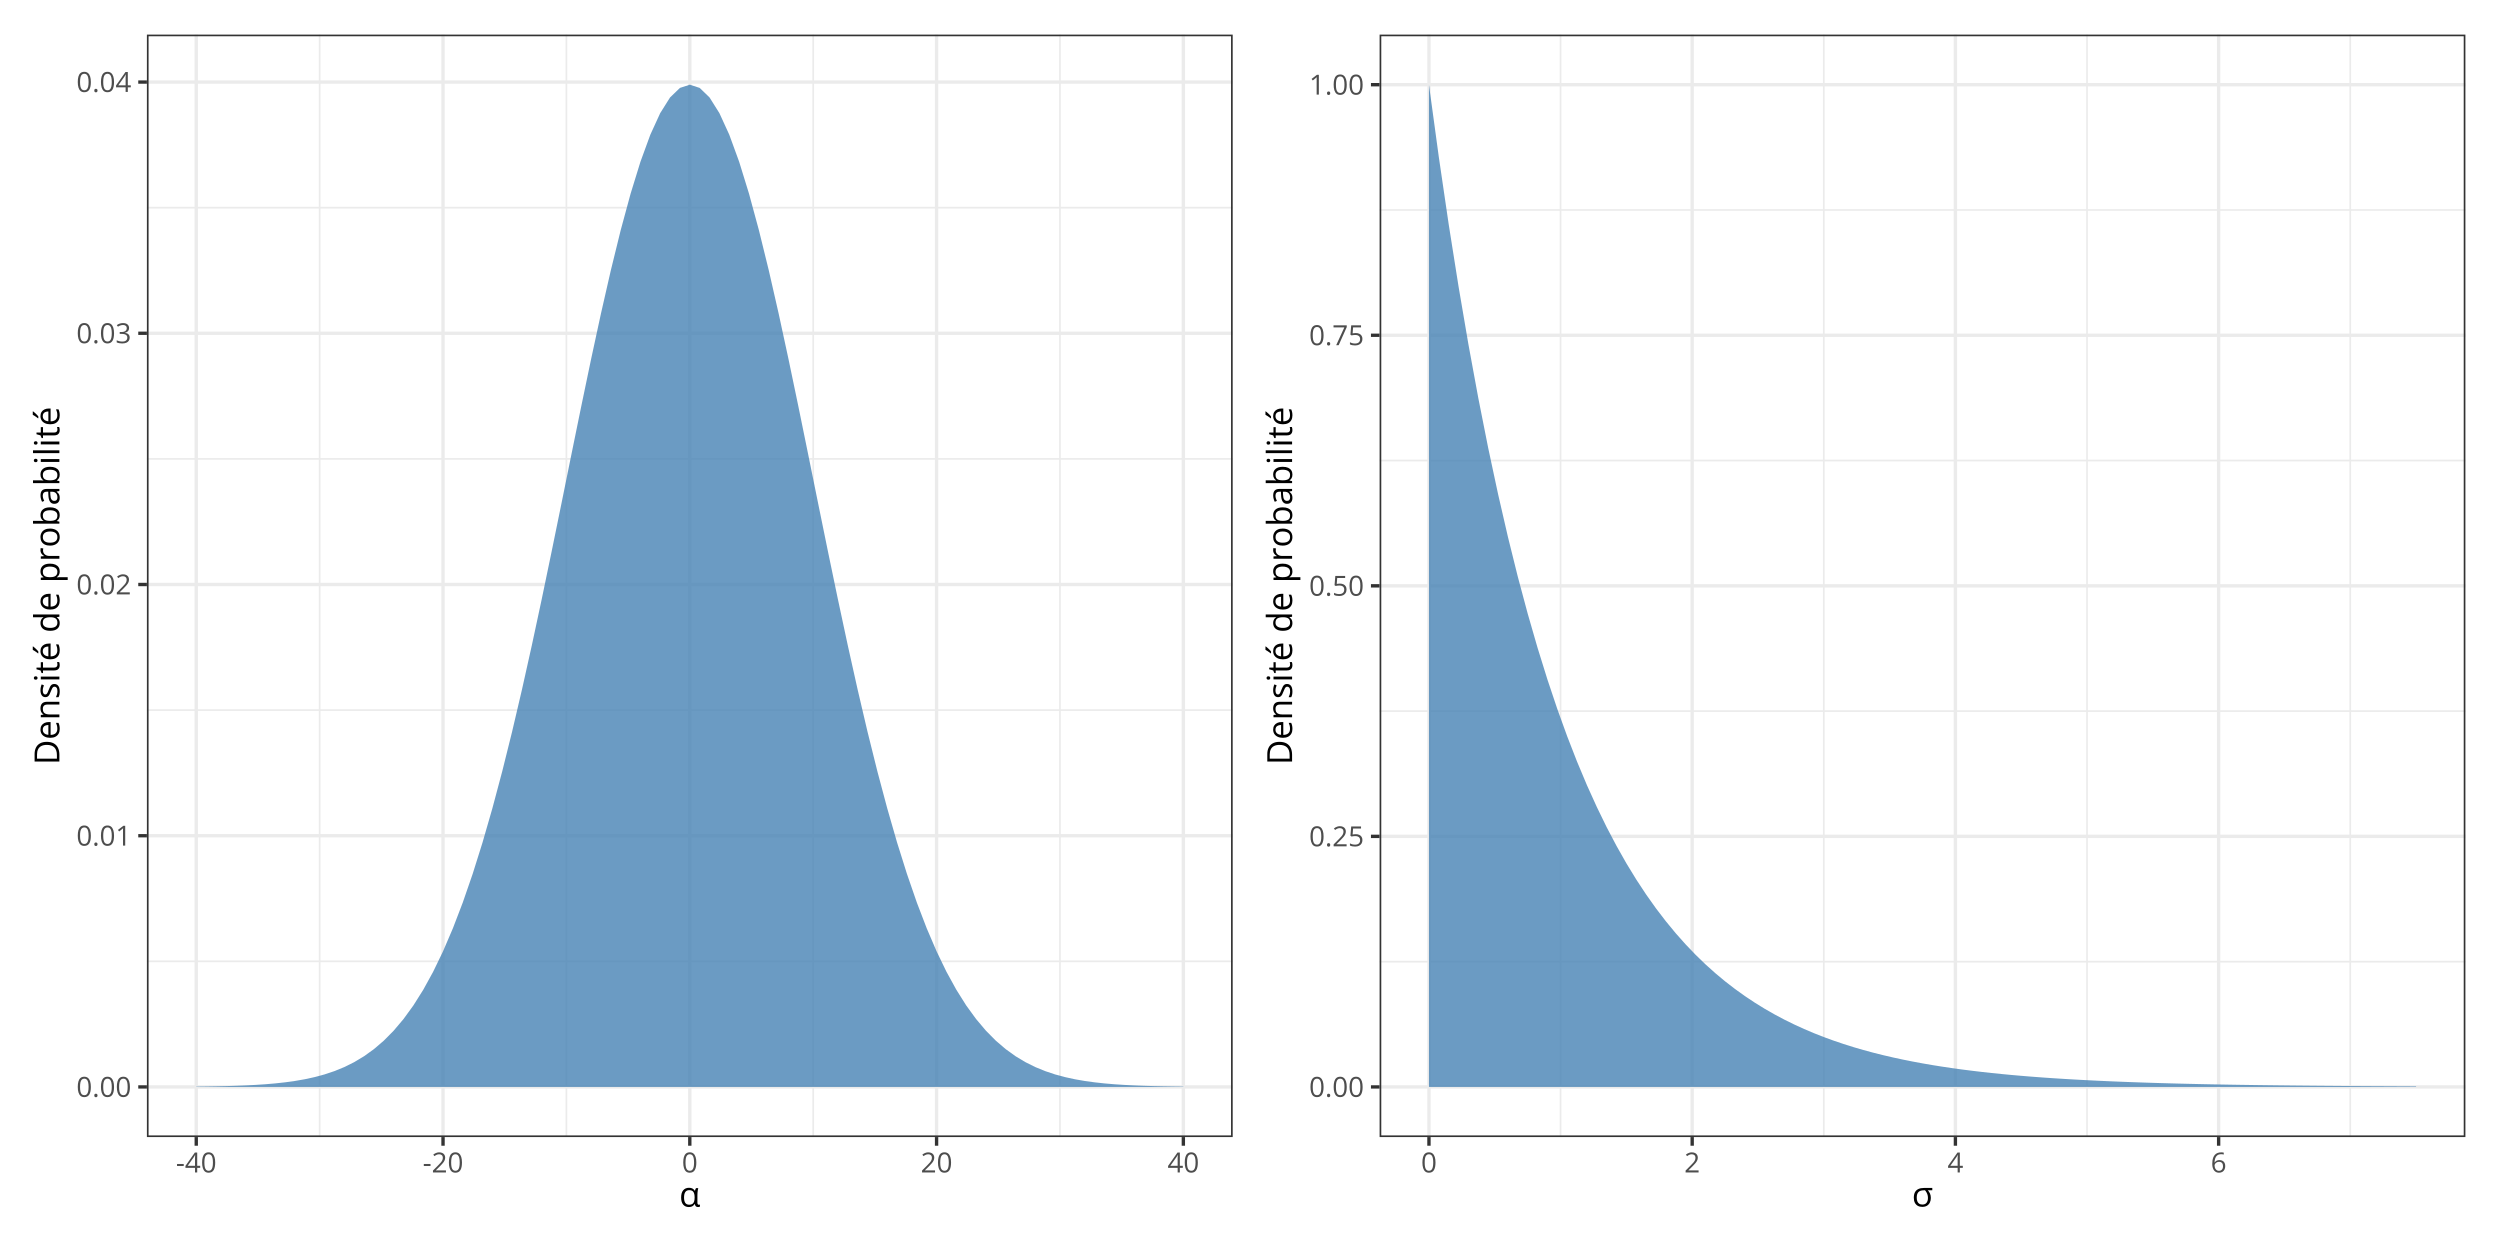 <?xml version="1.0" encoding="UTF-8"?>
<svg xmlns="http://www.w3.org/2000/svg" xmlns:xlink="http://www.w3.org/1999/xlink" width="1152pt" height="576pt" viewBox="0 0 1152 576" version="1.1">
<defs>
<g>
<symbol overflow="visible" id="glyph0-0">
<path style="stroke:none;" d=""/>
</symbol>
<symbol overflow="visible" id="glyph0-1">
<path style="stroke:none;" d="M 6.672 -4.578 C 6.672 -3.836 6.613 -3.176 6.5 -2.594 C 6.383 -2.008 6.207 -1.516 5.969 -1.109 C 5.727 -0.703 5.414 -0.395 5.031 -0.188 C 4.645 0.02 4.188 0.125 3.656 0.125 C 2.969 0.125 2.398 -0.055 1.953 -0.422 C 1.516 -0.797 1.188 -1.332 0.969 -2.031 C 0.75 -2.738 0.641 -3.586 0.641 -4.578 C 0.641 -5.555 0.738 -6.395 0.938 -7.094 C 1.133 -7.789 1.453 -8.328 1.891 -8.703 C 2.336 -9.086 2.926 -9.281 3.656 -9.281 C 4.344 -9.281 4.906 -9.094 5.344 -8.719 C 5.789 -8.344 6.125 -7.805 6.344 -7.109 C 6.562 -6.41 6.672 -5.566 6.672 -4.578 Z M 1.688 -4.578 C 1.688 -3.734 1.75 -3.023 1.875 -2.453 C 2.008 -1.891 2.219 -1.469 2.5 -1.188 C 2.789 -0.906 3.176 -0.766 3.656 -0.766 C 4.125 -0.766 4.5 -0.898 4.781 -1.172 C 5.07 -1.453 5.285 -1.875 5.422 -2.438 C 5.555 -3.008 5.625 -3.723 5.625 -4.578 C 5.625 -5.422 5.555 -6.125 5.422 -6.688 C 5.297 -7.25 5.086 -7.672 4.797 -7.953 C 4.516 -8.242 4.133 -8.391 3.656 -8.391 C 3.176 -8.391 2.789 -8.242 2.5 -7.953 C 2.207 -7.672 2 -7.25 1.875 -6.688 C 1.75 -6.125 1.688 -5.422 1.688 -4.578 Z M 1.688 -4.578 "/>
</symbol>
<symbol overflow="visible" id="glyph0-2">
<path style="stroke:none;" d="M 0.938 -0.656 C 0.938 -0.945 1.004 -1.148 1.141 -1.266 C 1.285 -1.391 1.461 -1.453 1.672 -1.453 C 1.879 -1.453 2.055 -1.391 2.203 -1.266 C 2.348 -1.148 2.422 -0.945 2.422 -0.656 C 2.422 -0.363 2.348 -0.148 2.203 -0.016 C 2.055 0.109 1.879 0.172 1.672 0.172 C 1.461 0.172 1.285 0.109 1.141 -0.016 C 1.004 -0.148 0.938 -0.363 0.938 -0.656 Z M 0.938 -0.656 "/>
</symbol>
<symbol overflow="visible" id="glyph0-3">
<path style="stroke:none;" d="M 4.5 0 L 3.484 0 L 3.484 -6.469 C 3.484 -6.719 3.484 -6.93 3.484 -7.109 C 3.484 -7.285 3.484 -7.445 3.484 -7.594 C 3.492 -7.738 3.508 -7.891 3.531 -8.047 C 3.395 -7.91 3.27 -7.797 3.156 -7.703 C 3.051 -7.609 2.914 -7.492 2.75 -7.359 L 1.703 -6.516 L 1.156 -7.234 L 3.625 -9.141 L 4.5 -9.141 Z M 4.5 0 "/>
</symbol>
<symbol overflow="visible" id="glyph0-4">
<path style="stroke:none;" d="M 6.609 0 L 0.625 0 L 0.625 -0.875 L 3.078 -3.344 C 3.523 -3.801 3.906 -4.207 4.219 -4.562 C 4.531 -4.926 4.766 -5.281 4.922 -5.625 C 5.086 -5.977 5.172 -6.363 5.172 -6.781 C 5.172 -7.289 5.016 -7.68 4.703 -7.953 C 4.398 -8.234 4 -8.375 3.5 -8.375 C 3.062 -8.375 2.676 -8.297 2.344 -8.141 C 2.008 -7.992 1.664 -7.785 1.312 -7.516 L 0.75 -8.203 C 0.988 -8.41 1.25 -8.594 1.531 -8.75 C 1.82 -8.906 2.129 -9.031 2.453 -9.125 C 2.785 -9.219 3.133 -9.266 3.5 -9.266 C 4.062 -9.266 4.547 -9.164 4.953 -8.969 C 5.367 -8.77 5.688 -8.488 5.906 -8.125 C 6.133 -7.77 6.25 -7.344 6.25 -6.844 C 6.25 -6.363 6.148 -5.914 5.953 -5.5 C 5.766 -5.082 5.492 -4.672 5.141 -4.266 C 4.797 -3.859 4.395 -3.426 3.938 -2.969 L 1.953 -1 L 1.953 -0.953 L 6.609 -0.953 Z M 6.609 0 "/>
</symbol>
<symbol overflow="visible" id="glyph0-5">
<path style="stroke:none;" d="M 6.281 -7 C 6.281 -6.594 6.203 -6.238 6.047 -5.938 C 5.891 -5.645 5.664 -5.398 5.375 -5.203 C 5.094 -5.016 4.758 -4.883 4.375 -4.812 L 4.375 -4.766 C 5.102 -4.672 5.648 -4.438 6.016 -4.062 C 6.379 -3.688 6.562 -3.195 6.562 -2.594 C 6.562 -2.062 6.438 -1.586 6.188 -1.172 C 5.938 -0.766 5.555 -0.445 5.047 -0.219 C 4.535 0.008 3.883 0.125 3.094 0.125 C 2.613 0.125 2.164 0.082 1.75 0 C 1.344 -0.07 0.953 -0.195 0.578 -0.375 L 0.578 -1.344 C 0.953 -1.156 1.363 -1.008 1.812 -0.906 C 2.258 -0.801 2.691 -0.75 3.109 -0.75 C 3.941 -0.75 4.539 -0.914 4.906 -1.25 C 5.281 -1.582 5.469 -2.035 5.469 -2.609 C 5.469 -3.004 5.363 -3.32 5.156 -3.562 C 4.945 -3.812 4.648 -3.992 4.266 -4.109 C 3.879 -4.223 3.414 -4.281 2.875 -4.281 L 1.969 -4.281 L 1.969 -5.156 L 2.891 -5.156 C 3.379 -5.156 3.797 -5.227 4.141 -5.375 C 4.492 -5.52 4.758 -5.723 4.938 -5.984 C 5.125 -6.254 5.219 -6.57 5.219 -6.938 C 5.219 -7.395 5.062 -7.75 4.75 -8 C 4.438 -8.258 4.02 -8.391 3.5 -8.391 C 3.164 -8.391 2.863 -8.352 2.594 -8.281 C 2.332 -8.219 2.082 -8.125 1.844 -8 C 1.613 -7.883 1.383 -7.754 1.156 -7.609 L 0.625 -8.312 C 0.957 -8.57 1.363 -8.797 1.844 -8.984 C 2.32 -9.172 2.867 -9.266 3.484 -9.266 C 4.41 -9.266 5.109 -9.051 5.578 -8.625 C 6.047 -8.195 6.281 -7.656 6.281 -7 Z M 6.281 -7 "/>
</symbol>
<symbol overflow="visible" id="glyph0-6">
<path style="stroke:none;" d="M 7.078 -2.125 L 5.703 -2.125 L 5.703 0 L 4.688 0 L 4.688 -2.125 L 0.281 -2.125 L 0.281 -3 L 4.625 -9.188 L 5.703 -9.188 L 5.703 -3.062 L 7.078 -3.062 Z M 4.688 -3.062 L 4.688 -6.047 C 4.688 -6.273 4.688 -6.477 4.688 -6.656 C 4.695 -6.844 4.707 -7.016 4.719 -7.172 C 4.727 -7.336 4.734 -7.492 4.734 -7.641 C 4.742 -7.785 4.75 -7.93 4.75 -8.078 L 4.703 -8.078 C 4.629 -7.91 4.539 -7.734 4.438 -7.547 C 4.332 -7.359 4.227 -7.191 4.125 -7.047 L 1.312 -3.062 Z M 4.688 -3.062 "/>
</symbol>
<symbol overflow="visible" id="glyph0-7">
<path style="stroke:none;" d="M 0.516 -2.969 L 0.516 -3.906 L 3.609 -3.906 L 3.609 -2.969 Z M 0.516 -2.969 "/>
</symbol>
<symbol overflow="visible" id="glyph0-8">
<path style="stroke:none;" d="M 3.516 -5.594 C 4.141 -5.594 4.68 -5.484 5.141 -5.266 C 5.598 -5.055 5.953 -4.75 6.203 -4.344 C 6.453 -3.945 6.578 -3.469 6.578 -2.906 C 6.578 -2.281 6.441 -1.738 6.172 -1.281 C 5.898 -0.832 5.508 -0.484 5 -0.234 C 4.5 0.004 3.895 0.125 3.188 0.125 C 2.707 0.125 2.266 0.082 1.859 0 C 1.453 -0.082 1.109 -0.207 0.828 -0.375 L 0.828 -1.359 C 1.129 -1.18 1.492 -1.035 1.922 -0.922 C 2.359 -0.816 2.781 -0.766 3.188 -0.766 C 3.656 -0.766 4.062 -0.836 4.406 -0.984 C 4.758 -1.129 5.031 -1.352 5.219 -1.656 C 5.414 -1.957 5.516 -2.336 5.516 -2.797 C 5.516 -3.41 5.328 -3.879 4.953 -4.203 C 4.578 -4.535 3.988 -4.703 3.188 -4.703 C 2.926 -4.703 2.641 -4.68 2.328 -4.641 C 2.023 -4.598 1.773 -4.551 1.578 -4.5 L 1.047 -4.844 L 1.406 -9.141 L 5.938 -9.141 L 5.938 -8.188 L 2.281 -8.188 L 2.062 -5.438 C 2.219 -5.469 2.422 -5.5 2.672 -5.531 C 2.922 -5.57 3.203 -5.594 3.516 -5.594 Z M 3.516 -5.594 "/>
</symbol>
<symbol overflow="visible" id="glyph0-9">
<path style="stroke:none;" d="M 1.812 0 L 5.562 -8.188 L 0.578 -8.188 L 0.578 -9.141 L 6.672 -9.141 L 6.672 -8.328 L 2.953 0 Z M 1.812 0 "/>
</symbol>
<symbol overflow="visible" id="glyph0-10">
<path style="stroke:none;" d="M 0.719 -3.906 C 0.719 -4.457 0.754 -4.992 0.828 -5.516 C 0.91 -6.047 1.039 -6.535 1.219 -6.984 C 1.406 -7.43 1.656 -7.828 1.969 -8.172 C 2.289 -8.516 2.688 -8.781 3.156 -8.969 C 3.633 -9.164 4.207 -9.266 4.875 -9.266 C 5.062 -9.266 5.258 -9.254 5.469 -9.234 C 5.688 -9.211 5.867 -9.18 6.016 -9.141 L 6.016 -8.25 C 5.859 -8.301 5.68 -8.336 5.484 -8.359 C 5.285 -8.391 5.086 -8.406 4.891 -8.406 C 4.109 -8.406 3.492 -8.234 3.047 -7.891 C 2.609 -7.555 2.289 -7.102 2.094 -6.531 C 1.906 -5.957 1.797 -5.312 1.766 -4.594 L 1.828 -4.594 C 1.961 -4.801 2.129 -4.988 2.328 -5.156 C 2.523 -5.32 2.766 -5.453 3.047 -5.547 C 3.336 -5.648 3.672 -5.703 4.047 -5.703 C 4.578 -5.703 5.039 -5.594 5.438 -5.375 C 5.844 -5.164 6.156 -4.852 6.375 -4.438 C 6.594 -4.02 6.703 -3.52 6.703 -2.938 C 6.703 -2.312 6.582 -1.77 6.344 -1.312 C 6.113 -0.852 5.781 -0.5 5.344 -0.25 C 4.914 0 4.406 0.125 3.812 0.125 C 3.363 0.125 2.953 0.039 2.578 -0.125 C 2.203 -0.301 1.875 -0.555 1.594 -0.891 C 1.32 -1.234 1.109 -1.656 0.953 -2.156 C 0.797 -2.656 0.719 -3.238 0.719 -3.906 Z M 3.797 -0.75 C 4.367 -0.75 4.82 -0.93 5.156 -1.297 C 5.5 -1.66 5.672 -2.207 5.672 -2.938 C 5.672 -3.539 5.52 -4.016 5.219 -4.359 C 4.914 -4.711 4.457 -4.891 3.844 -4.891 C 3.426 -4.891 3.062 -4.801 2.75 -4.625 C 2.445 -4.457 2.207 -4.238 2.031 -3.969 C 1.863 -3.707 1.781 -3.441 1.781 -3.172 C 1.781 -2.898 1.82 -2.617 1.906 -2.328 C 1.988 -2.047 2.113 -1.785 2.281 -1.547 C 2.445 -1.305 2.656 -1.113 2.906 -0.969 C 3.156 -0.82 3.453 -0.75 3.797 -0.75 Z M 3.797 -0.75 "/>
</symbol>
<symbol overflow="visible" id="glyph1-0">
<path style="stroke:none;" d=""/>
</symbol>
<symbol overflow="visible" id="glyph1-1">
<path style="stroke:none;" d="M 4.625 -0.922 C 5.219 -0.922 5.695 -1.035 6.062 -1.266 C 6.426 -1.504 6.691 -1.863 6.859 -2.344 C 7.023 -2.832 7.109 -3.441 7.109 -4.172 L 7.109 -4.297 C 7.109 -5.391 6.926 -6.219 6.562 -6.781 C 6.195 -7.344 5.551 -7.625 4.625 -7.625 C 3.812 -7.625 3.207 -7.332 2.812 -6.75 C 2.426 -6.176 2.234 -5.336 2.234 -4.234 C 2.234 -3.141 2.426 -2.312 2.812 -1.75 C 3.195 -1.195 3.801 -0.922 4.625 -0.922 Z M 4.406 0.156 C 3.344 0.156 2.488 -0.211 1.844 -0.953 C 1.207 -1.691 0.891 -2.789 0.891 -4.25 C 0.891 -5.695 1.207 -6.801 1.844 -7.562 C 2.488 -8.332 3.391 -8.719 4.547 -8.719 C 5.18 -8.719 5.707 -8.602 6.125 -8.375 C 6.551 -8.145 6.898 -7.805 7.172 -7.359 L 7.266 -7.359 C 7.305 -7.555 7.367 -7.766 7.453 -7.984 C 7.535 -8.203 7.633 -8.395 7.75 -8.562 L 8.781 -8.562 C 8.707 -8.32 8.641 -8.016 8.578 -7.641 C 8.516 -7.273 8.469 -6.883 8.438 -6.469 C 8.406 -6.051 8.391 -5.648 8.391 -5.266 L 8.391 -1.891 C 8.391 -1.523 8.453 -1.27 8.578 -1.125 C 8.711 -0.977 8.875 -0.906 9.062 -0.906 C 9.145 -0.906 9.234 -0.914 9.328 -0.938 C 9.43 -0.957 9.508 -0.977 9.562 -1 L 9.562 -0.047 C 9.508 -0.004 9.438 0.023 9.344 0.047 C 9.25 0.078 9.145 0.102 9.031 0.125 C 8.914 0.145 8.801 0.156 8.688 0.156 C 8.289 0.156 7.969 0.055 7.719 -0.141 C 7.477 -0.336 7.305 -0.695 7.203 -1.219 L 7.109 -1.219 C 6.941 -0.969 6.742 -0.738 6.516 -0.531 C 6.285 -0.32 6 -0.156 5.656 -0.031 C 5.312 0.094 4.895 0.156 4.406 0.156 Z M 4.406 0.156 "/>
</symbol>
<symbol overflow="visible" id="glyph1-2">
<path style="stroke:none;" d="M 8.734 -3.953 C 8.734 -3.172 8.582 -2.469 8.281 -1.844 C 7.977 -1.227 7.535 -0.738 6.953 -0.375 C 6.367 -0.02 5.645 0.156 4.781 0.156 C 3.988 0.156 3.301 -0.004 2.719 -0.328 C 2.133 -0.66 1.68 -1.141 1.359 -1.766 C 1.047 -2.398 0.891 -3.172 0.891 -4.078 C 0.891 -5.141 1.078 -6 1.453 -6.656 C 1.828 -7.312 2.359 -7.789 3.047 -8.094 C 3.742 -8.406 4.57 -8.562 5.531 -8.562 L 9.406 -8.562 L 9.406 -7.484 L 7.344 -7.484 C 7.758 -7.066 8.094 -6.566 8.344 -5.984 C 8.602 -5.398 8.734 -4.723 8.734 -3.953 Z M 2.234 -4.078 C 2.234 -3.461 2.32 -2.914 2.5 -2.438 C 2.676 -1.969 2.953 -1.598 3.328 -1.328 C 3.711 -1.055 4.207 -0.922 4.812 -0.922 C 5.719 -0.922 6.375 -1.203 6.781 -1.766 C 7.195 -2.328 7.406 -3.047 7.406 -3.922 C 7.406 -4.391 7.352 -4.832 7.25 -5.25 C 7.145 -5.676 6.988 -6.07 6.781 -6.438 C 6.582 -6.812 6.344 -7.16 6.062 -7.484 L 5.531 -7.484 C 4.414 -7.484 3.586 -7.219 3.047 -6.688 C 2.504 -6.164 2.234 -5.297 2.234 -4.078 Z M 2.234 -4.078 "/>
</symbol>
<symbol overflow="visible" id="glyph2-0">
<path style="stroke:none;" d=""/>
</symbol>
<symbol overflow="visible" id="glyph2-1">
<path style="stroke:none;" d="M -5.828 -10.641 C -4.535 -10.641 -3.457 -10.406 -2.594 -9.938 C -1.738 -9.469 -1.094 -8.785 -0.656 -7.891 C -0.219 -7.004 0 -5.93 0 -4.672 L 0 -1.562 L -11.422 -1.562 L -11.422 -5.016 C -11.422 -6.172 -11.207 -7.164 -10.781 -8 C -10.363 -8.844 -9.738 -9.492 -8.906 -9.953 C -8.07 -10.41 -7.047 -10.641 -5.828 -10.641 Z M -5.781 -9.234 C -6.801 -9.234 -7.645 -9.062 -8.312 -8.719 C -8.977 -8.383 -9.473 -7.883 -9.797 -7.219 C -10.129 -6.562 -10.297 -5.758 -10.297 -4.812 L -10.297 -2.891 L -1.141 -2.891 L -1.141 -4.516 C -1.141 -6.086 -1.523 -7.266 -2.297 -8.047 C -3.078 -8.836 -4.238 -9.234 -5.781 -9.234 Z M -5.781 -9.234 "/>
</symbol>
<symbol overflow="visible" id="glyph2-2">
<path style="stroke:none;" d="M -8.719 -4.672 C -8.719 -5.398 -8.555 -6.023 -8.234 -6.547 C -7.91 -7.066 -7.457 -7.461 -6.875 -7.734 C -6.301 -8.016 -5.625 -8.156 -4.844 -8.156 L -4.047 -8.156 L -4.047 -2.234 C -3.035 -2.254 -2.266 -2.504 -1.734 -2.984 C -1.211 -3.473 -0.953 -4.156 -0.953 -5.031 C -0.953 -5.57 -1 -6.051 -1.094 -6.469 C -1.195 -6.883 -1.348 -7.316 -1.547 -7.766 L -0.406 -7.766 C -0.207 -7.336 -0.066 -6.91 0.016 -6.484 C 0.109 -6.055 0.156 -5.555 0.156 -4.984 C 0.156 -4.16 -0.008 -3.441 -0.344 -2.828 C -0.688 -2.211 -1.18 -1.734 -1.828 -1.391 C -2.484 -1.055 -3.281 -0.891 -4.219 -0.891 C -5.145 -0.891 -5.941 -1.047 -6.609 -1.359 C -7.285 -1.672 -7.805 -2.109 -8.172 -2.672 C -8.535 -3.234 -8.719 -3.898 -8.719 -4.672 Z M -7.656 -4.656 C -7.656 -3.957 -7.426 -3.398 -6.969 -2.984 C -6.52 -2.578 -5.891 -2.336 -5.078 -2.266 L -5.078 -6.797 C -5.586 -6.785 -6.035 -6.703 -6.422 -6.547 C -6.816 -6.398 -7.117 -6.172 -7.328 -5.859 C -7.547 -5.547 -7.656 -5.145 -7.656 -4.656 Z M -7.656 -4.656 "/>
</symbol>
<symbol overflow="visible" id="glyph2-3">
<path style="stroke:none;" d="M -8.719 -5.422 C -8.719 -6.441 -8.469 -7.211 -7.969 -7.734 C -7.477 -8.254 -6.68 -8.516 -5.578 -8.516 L 0 -8.516 L 0 -7.234 L -5.5 -7.234 C -6.207 -7.234 -6.738 -7.066 -7.094 -6.734 C -7.445 -6.41 -7.625 -5.914 -7.625 -5.25 C -7.625 -4.301 -7.352 -3.633 -6.812 -3.25 C -6.281 -2.863 -5.504 -2.672 -4.484 -2.672 L 0 -2.672 L 0 -1.375 L -8.562 -1.375 L -8.562 -2.422 L -7.328 -2.609 L -7.328 -2.688 C -7.629 -2.863 -7.883 -3.094 -8.094 -3.375 C -8.301 -3.656 -8.457 -3.969 -8.562 -4.312 C -8.664 -4.664 -8.719 -5.035 -8.719 -5.422 Z M -8.719 -5.422 "/>
</symbol>
<symbol overflow="visible" id="glyph2-4">
<path style="stroke:none;" d="M -2.344 -6.906 C -1.801 -6.906 -1.344 -6.77 -0.969 -6.5 C -0.594 -6.227 -0.312 -5.836 -0.125 -5.328 C 0.062 -4.816 0.156 -4.211 0.156 -3.516 C 0.156 -2.91 0.109 -2.391 0.016 -1.953 C -0.078 -1.516 -0.211 -1.133 -0.391 -0.812 L -1.578 -0.812 C -1.41 -1.156 -1.254 -1.566 -1.109 -2.047 C -0.973 -2.535 -0.906 -3.035 -0.906 -3.547 C -0.906 -4.285 -1.023 -4.82 -1.266 -5.156 C -1.504 -5.488 -1.828 -5.656 -2.234 -5.656 C -2.473 -5.656 -2.68 -5.586 -2.859 -5.453 C -3.035 -5.316 -3.207 -5.094 -3.375 -4.781 C -3.551 -4.469 -3.738 -4.035 -3.938 -3.484 C -4.145 -2.941 -4.352 -2.469 -4.562 -2.062 C -4.77 -1.664 -5.02 -1.359 -5.312 -1.141 C -5.613 -0.93 -6 -0.828 -6.469 -0.828 C -7.195 -0.828 -7.754 -1.117 -8.141 -1.703 C -8.523 -2.285 -8.719 -3.055 -8.719 -4.016 C -8.719 -4.523 -8.664 -5.004 -8.562 -5.453 C -8.469 -5.91 -8.332 -6.332 -8.156 -6.719 L -7.125 -6.281 C -7.27 -5.926 -7.395 -5.547 -7.5 -5.141 C -7.602 -4.742 -7.656 -4.336 -7.656 -3.922 C -7.656 -3.328 -7.555 -2.867 -7.359 -2.547 C -7.16 -2.223 -6.891 -2.062 -6.547 -2.062 C -6.285 -2.062 -6.066 -2.133 -5.891 -2.281 C -5.723 -2.438 -5.562 -2.676 -5.406 -3 C -5.258 -3.332 -5.082 -3.766 -4.875 -4.297 C -4.676 -4.836 -4.473 -5.301 -4.266 -5.688 C -4.055 -6.082 -3.801 -6.383 -3.5 -6.594 C -3.195 -6.801 -2.812 -6.906 -2.344 -6.906 Z M -2.344 -6.906 "/>
</symbol>
<symbol overflow="visible" id="glyph2-5">
<path style="stroke:none;" d="M -8.562 -2.672 L 0 -2.672 L 0 -1.375 L -8.562 -1.375 Z M -11.766 -2.031 C -11.766 -2.25 -11.695 -2.43 -11.562 -2.578 C -11.426 -2.734 -11.211 -2.812 -10.922 -2.812 C -10.629 -2.812 -10.41 -2.734 -10.266 -2.578 C -10.129 -2.43 -10.062 -2.25 -10.062 -2.031 C -10.062 -1.812 -10.129 -1.625 -10.266 -1.469 C -10.41 -1.32 -10.629 -1.25 -10.922 -1.25 C -11.211 -1.25 -11.426 -1.32 -11.562 -1.469 C -11.695 -1.625 -11.766 -1.812 -11.766 -2.031 Z M -11.766 -2.031 "/>
</symbol>
<symbol overflow="visible" id="glyph2-6">
<path style="stroke:none;" d="M -0.906 -4.141 C -0.906 -4.348 -0.922 -4.562 -0.953 -4.781 C -0.992 -5.008 -1.039 -5.195 -1.094 -5.344 L -0.094 -5.344 C -0.02 -5.188 0.035 -4.973 0.078 -4.703 C 0.129 -4.441 0.156 -4.18 0.156 -3.922 C 0.156 -3.473 0.078 -3.062 -0.078 -2.688 C -0.242 -2.32 -0.516 -2.023 -0.891 -1.797 C -1.273 -1.578 -1.801 -1.469 -2.469 -1.469 L -7.547 -1.469 L -7.547 -0.25 L -8.188 -0.25 L -8.688 -1.484 L -10.547 -2 L -10.547 -2.781 L -8.562 -2.781 L -8.562 -5.281 L -7.547 -5.281 L -7.547 -2.781 L -2.516 -2.781 C -1.973 -2.781 -1.566 -2.898 -1.297 -3.141 C -1.035 -3.391 -0.906 -3.723 -0.906 -4.141 Z M -0.906 -4.141 "/>
</symbol>
<symbol overflow="visible" id="glyph2-7">
<path style="stroke:none;" d="M -8.719 -4.672 C -8.719 -5.398 -8.555 -6.023 -8.234 -6.547 C -7.91 -7.066 -7.457 -7.461 -6.875 -7.734 C -6.301 -8.016 -5.625 -8.156 -4.844 -8.156 L -4.047 -8.156 L -4.047 -2.234 C -3.035 -2.254 -2.266 -2.504 -1.734 -2.984 C -1.211 -3.473 -0.953 -4.156 -0.953 -5.031 C -0.953 -5.57 -1 -6.051 -1.094 -6.469 C -1.195 -6.883 -1.348 -7.316 -1.547 -7.766 L -0.406 -7.766 C -0.207 -7.336 -0.066 -6.91 0.016 -6.484 C 0.109 -6.055 0.156 -5.555 0.156 -4.984 C 0.156 -4.16 -0.008 -3.441 -0.344 -2.828 C -0.688 -2.211 -1.18 -1.734 -1.828 -1.391 C -2.484 -1.055 -3.281 -0.891 -4.219 -0.891 C -5.145 -0.891 -5.941 -1.047 -6.609 -1.359 C -7.285 -1.672 -7.805 -2.109 -8.172 -2.672 C -8.535 -3.234 -8.719 -3.898 -8.719 -4.672 Z M -7.656 -4.656 C -7.656 -3.957 -7.426 -3.398 -6.969 -2.984 C -6.52 -2.578 -5.891 -2.336 -5.078 -2.266 L -5.078 -6.797 C -5.586 -6.785 -6.035 -6.703 -6.422 -6.547 C -6.816 -6.398 -7.117 -6.172 -7.328 -5.859 C -7.547 -5.547 -7.656 -5.145 -7.656 -4.656 Z M -12.266 -6.828 L -12.109 -6.828 C -11.953 -6.723 -11.77 -6.578 -11.562 -6.391 C -11.352 -6.211 -11.129 -6.016 -10.891 -5.797 C -10.66 -5.578 -10.441 -5.359 -10.234 -5.141 C -10.023 -4.922 -9.848 -4.719 -9.703 -4.531 L -9.703 -3.656 L -9.891 -3.656 C -10.086 -3.82 -10.32 -4.004 -10.594 -4.203 C -10.875 -4.398 -11.16 -4.594 -11.453 -4.781 C -11.754 -4.969 -12.023 -5.125 -12.266 -5.25 Z M -12.266 -6.828 "/>
</symbol>
<symbol overflow="visible" id="glyph2-8">
<path style="stroke:none;" d=""/>
</symbol>
<symbol overflow="visible" id="glyph2-9">
<path style="stroke:none;" d="M 0.156 -4.422 C 0.156 -3.336 -0.211 -2.477 -0.953 -1.844 C -1.691 -1.207 -2.789 -0.891 -4.25 -0.891 C -5.727 -0.891 -6.844 -1.211 -7.594 -1.859 C -8.344 -2.504 -8.719 -3.363 -8.719 -4.438 C -8.719 -4.895 -8.656 -5.289 -8.531 -5.625 C -8.414 -5.969 -8.258 -6.258 -8.062 -6.5 C -7.863 -6.75 -7.633 -6.957 -7.375 -7.125 L -7.375 -7.219 C -7.539 -7.195 -7.766 -7.176 -8.047 -7.156 C -8.328 -7.133 -8.555 -7.125 -8.734 -7.125 L -12.156 -7.125 L -12.156 -8.422 L 0 -8.422 L 0 -7.375 L -1.219 -7.172 L -1.219 -7.125 C -0.969 -6.957 -0.738 -6.75 -0.531 -6.5 C -0.32 -6.258 -0.156 -5.969 -0.031 -5.625 C 0.094 -5.281 0.156 -4.879 0.156 -4.422 Z M -0.922 -4.625 C -0.922 -5.539 -1.18 -6.188 -1.703 -6.562 C -2.223 -6.945 -3 -7.141 -4.031 -7.141 L -4.266 -7.141 C -5.348 -7.141 -6.18 -6.957 -6.766 -6.594 C -7.348 -6.227 -7.641 -5.57 -7.641 -4.625 C -7.641 -3.82 -7.332 -3.223 -6.719 -2.828 C -6.113 -2.43 -5.281 -2.234 -4.219 -2.234 C -3.164 -2.234 -2.352 -2.43 -1.781 -2.828 C -1.207 -3.223 -0.922 -3.82 -0.922 -4.625 Z M -0.922 -4.625 "/>
</symbol>
<symbol overflow="visible" id="glyph2-10">
<path style="stroke:none;" d="M -8.719 -5.391 C -8.719 -6.461 -8.348 -7.316 -7.609 -7.953 C -6.879 -8.586 -5.781 -8.906 -4.312 -8.906 C -3.332 -8.906 -2.508 -8.758 -1.844 -8.469 C -1.188 -8.176 -0.688 -7.766 -0.344 -7.234 C -0.008 -6.703 0.156 -6.078 0.156 -5.359 C 0.156 -4.91 0.098 -4.516 -0.016 -4.172 C -0.141 -3.828 -0.301 -3.531 -0.5 -3.281 C -0.707 -3.039 -0.93 -2.836 -1.172 -2.672 L -1.172 -2.578 C -0.973 -2.598 -0.727 -2.617 -0.438 -2.641 C -0.156 -2.66 0.094 -2.672 0.312 -2.672 L 3.828 -2.672 L 3.828 -1.375 L -8.562 -1.375 L -8.562 -2.438 L -7.297 -2.609 L -7.297 -2.672 C -7.555 -2.836 -7.797 -3.039 -8.016 -3.281 C -8.234 -3.52 -8.406 -3.812 -8.531 -4.156 C -8.656 -4.508 -8.719 -4.922 -8.719 -5.391 Z M -7.625 -5.172 C -7.625 -4.578 -7.508 -4.098 -7.281 -3.734 C -7.051 -3.367 -6.707 -3.102 -6.25 -2.938 C -5.801 -2.77 -5.234 -2.68 -4.547 -2.672 L -4.297 -2.672 C -3.566 -2.672 -2.953 -2.75 -2.453 -2.906 C -1.953 -3.07 -1.57 -3.336 -1.312 -3.703 C -1.051 -4.066 -0.922 -4.562 -0.922 -5.188 C -0.922 -5.719 -1.062 -6.16 -1.344 -6.516 C -1.633 -6.867 -2.035 -7.129 -2.547 -7.297 C -3.066 -7.473 -3.66 -7.562 -4.328 -7.562 C -5.336 -7.562 -6.141 -7.363 -6.734 -6.969 C -7.328 -6.582 -7.625 -5.984 -7.625 -5.172 Z M -7.625 -5.172 "/>
</symbol>
<symbol overflow="visible" id="glyph2-11">
<path style="stroke:none;" d="M -8.719 -5.266 C -8.719 -5.43 -8.707 -5.609 -8.688 -5.797 C -8.676 -5.984 -8.656 -6.148 -8.625 -6.297 L -7.422 -6.141 C -7.453 -5.992 -7.477 -5.832 -7.5 -5.656 C -7.52 -5.488 -7.531 -5.332 -7.531 -5.188 C -7.531 -4.844 -7.461 -4.516 -7.328 -4.203 C -7.191 -3.898 -6.992 -3.633 -6.734 -3.406 C -6.473 -3.176 -6.16 -2.992 -5.797 -2.859 C -5.441 -2.734 -5.039 -2.672 -4.594 -2.672 L 0 -2.672 L 0 -1.375 L -8.562 -1.375 L -8.562 -2.453 L -6.984 -2.594 L -6.984 -2.641 C -7.305 -2.816 -7.598 -3.031 -7.859 -3.281 C -8.117 -3.531 -8.328 -3.82 -8.484 -4.156 C -8.641 -4.488 -8.719 -4.859 -8.719 -5.266 Z M -8.719 -5.266 "/>
</symbol>
<symbol overflow="visible" id="glyph2-12">
<path style="stroke:none;" d="M -4.297 -8.75 C -3.598 -8.75 -2.973 -8.656 -2.422 -8.469 C -1.867 -8.289 -1.398 -8.031 -1.016 -7.688 C -0.641 -7.344 -0.348 -6.926 -0.141 -6.438 C 0.055 -5.957 0.156 -5.41 0.156 -4.797 C 0.156 -4.223 0.055 -3.695 -0.141 -3.219 C -0.348 -2.738 -0.641 -2.328 -1.016 -1.984 C -1.398 -1.641 -1.867 -1.367 -2.422 -1.172 C -2.973 -0.984 -3.598 -0.891 -4.297 -0.891 C -5.234 -0.891 -6.031 -1.047 -6.688 -1.359 C -7.352 -1.68 -7.859 -2.141 -8.203 -2.734 C -8.547 -3.328 -8.719 -4.031 -8.719 -4.844 C -8.719 -5.625 -8.539 -6.305 -8.188 -6.891 C -7.844 -7.484 -7.344 -7.941 -6.688 -8.266 C -6.031 -8.586 -5.234 -8.75 -4.297 -8.75 Z M -4.297 -2.234 C -3.609 -2.234 -3.008 -2.32 -2.5 -2.5 C -2 -2.688 -1.609 -2.969 -1.328 -3.344 C -1.055 -3.727 -0.922 -4.223 -0.922 -4.828 C -0.922 -5.422 -1.055 -5.906 -1.328 -6.281 C -1.609 -6.664 -2 -6.945 -2.5 -7.125 C -3.008 -7.312 -3.609 -7.406 -4.297 -7.406 C -4.984 -7.406 -5.57 -7.312 -6.062 -7.125 C -6.562 -6.945 -6.945 -6.664 -7.219 -6.281 C -7.488 -5.906 -7.625 -5.414 -7.625 -4.812 C -7.625 -3.926 -7.328 -3.273 -6.734 -2.859 C -6.148 -2.441 -5.336 -2.234 -4.297 -2.234 Z M -4.297 -2.234 "/>
</symbol>
<symbol overflow="visible" id="glyph2-13">
<path style="stroke:none;" d="M -12.156 -2.672 L -9.125 -2.672 C -8.77 -2.672 -8.426 -2.66 -8.094 -2.641 C -7.77 -2.617 -7.52 -2.602 -7.344 -2.594 L -7.344 -2.672 C -7.727 -2.898 -8.051 -3.234 -8.312 -3.672 C -8.582 -4.117 -8.719 -4.688 -8.719 -5.375 C -8.719 -6.445 -8.344 -7.301 -7.594 -7.938 C -6.852 -8.582 -5.754 -8.906 -4.297 -8.906 C -3.328 -8.906 -2.508 -8.758 -1.844 -8.469 C -1.188 -8.176 -0.688 -7.766 -0.344 -7.234 C -0.008 -6.703 0.156 -6.07 0.156 -5.344 C 0.156 -4.664 0.031 -4.109 -0.219 -3.672 C -0.477 -3.242 -0.789 -2.91 -1.156 -2.672 L -1.156 -2.578 L 0 -2.312 L 0 -1.375 L -12.156 -1.375 Z M -7.625 -5.172 C -7.625 -4.547 -7.504 -4.051 -7.266 -3.688 C -7.023 -3.32 -6.66 -3.062 -6.172 -2.906 C -5.68 -2.75 -5.066 -2.672 -4.328 -2.672 L -4.25 -2.672 C -3.176 -2.672 -2.352 -2.848 -1.781 -3.203 C -1.207 -3.566 -0.922 -4.223 -0.922 -5.172 C -0.922 -5.961 -1.211 -6.555 -1.797 -6.953 C -2.379 -7.359 -3.211 -7.562 -4.297 -7.562 C -5.398 -7.562 -6.227 -7.363 -6.781 -6.969 C -7.344 -6.57 -7.625 -5.973 -7.625 -5.172 Z M -7.625 -5.172 "/>
</symbol>
<symbol overflow="visible" id="glyph2-14">
<path style="stroke:none;" d="M -8.703 -4.578 C -8.703 -5.598 -8.473 -6.352 -8.016 -6.844 C -7.555 -7.344 -6.828 -7.594 -5.828 -7.594 L 0 -7.594 L 0 -6.641 L -1.266 -6.391 L -1.266 -6.328 C -0.953 -6.086 -0.691 -5.836 -0.484 -5.578 C -0.273 -5.316 -0.113 -5.016 0 -4.672 C 0.102 -4.336 0.156 -3.922 0.156 -3.422 C 0.156 -2.898 0.066 -2.438 -0.109 -2.031 C -0.297 -1.633 -0.57 -1.316 -0.938 -1.078 C -1.312 -0.848 -1.785 -0.734 -2.359 -0.734 C -3.211 -0.734 -3.867 -1.07 -4.328 -1.75 C -4.785 -2.426 -5.035 -3.457 -5.078 -4.844 L -5.141 -6.328 L -5.656 -6.328 C -6.395 -6.328 -6.91 -6.164 -7.203 -5.844 C -7.504 -5.531 -7.656 -5.082 -7.656 -4.5 C -7.656 -4.051 -7.586 -3.625 -7.453 -3.219 C -7.328 -2.812 -7.176 -2.426 -7 -2.062 L -7.984 -1.672 C -8.18 -2.055 -8.348 -2.5 -8.484 -3 C -8.629 -3.5 -8.703 -4.023 -8.703 -4.578 Z M -4.219 -6.312 L -4.172 -5 C -4.129 -3.938 -3.953 -3.188 -3.641 -2.75 C -3.336 -2.312 -2.906 -2.094 -2.344 -2.094 C -1.852 -2.094 -1.488 -2.238 -1.25 -2.531 C -1.02 -2.832 -0.906 -3.227 -0.906 -3.719 C -0.906 -4.477 -1.113 -5.098 -1.531 -5.578 C -1.957 -6.066 -2.594 -6.312 -3.438 -6.312 Z M -4.219 -6.312 "/>
</symbol>
<symbol overflow="visible" id="glyph2-15">
<path style="stroke:none;" d="M 0 -2.672 L 0 -1.375 L -12.156 -1.375 L -12.156 -2.672 Z M 0 -2.672 "/>
</symbol>
</g>
<clipPath id="clip1">
  <path d="M 7.969 7.969 L 576 7.969 L 576 568.027 L 7.969 568.027 Z M 7.969 7.969 "/>
</clipPath>
<clipPath id="clip2">
  <path d="M 67.691 15.941 L 568.031 15.941 L 568.031 523.957 L 67.691 523.957 Z M 67.691 15.941 "/>
</clipPath>
<clipPath id="clip3">
  <path d="M 67.691 442 L 568.031 442 L 568.031 444 L 67.691 444 Z M 67.691 442 "/>
</clipPath>
<clipPath id="clip4">
  <path d="M 67.691 326 L 568.031 326 L 568.031 328 L 67.691 328 Z M 67.691 326 "/>
</clipPath>
<clipPath id="clip5">
  <path d="M 67.691 211 L 568.031 211 L 568.031 212 L 67.691 212 Z M 67.691 211 "/>
</clipPath>
<clipPath id="clip6">
  <path d="M 67.691 95 L 568.031 95 L 568.031 97 L 67.691 97 Z M 67.691 95 "/>
</clipPath>
<clipPath id="clip7">
  <path d="M 146 15.941 L 148 15.941 L 148 523.957 L 146 523.957 Z M 146 15.941 "/>
</clipPath>
<clipPath id="clip8">
  <path d="M 260 15.941 L 262 15.941 L 262 523.957 L 260 523.957 Z M 260 15.941 "/>
</clipPath>
<clipPath id="clip9">
  <path d="M 374 15.941 L 376 15.941 L 376 523.957 L 374 523.957 Z M 374 15.941 "/>
</clipPath>
<clipPath id="clip10">
  <path d="M 488 15.941 L 489 15.941 L 489 523.957 L 488 523.957 Z M 488 15.941 "/>
</clipPath>
<clipPath id="clip11">
  <path d="M 67.691 500 L 568.031 500 L 568.031 502 L 67.691 502 Z M 67.691 500 "/>
</clipPath>
<clipPath id="clip12">
  <path d="M 67.691 384 L 568.031 384 L 568.031 386 L 67.691 386 Z M 67.691 384 "/>
</clipPath>
<clipPath id="clip13">
  <path d="M 67.691 268 L 568.031 268 L 568.031 271 L 67.691 271 Z M 67.691 268 "/>
</clipPath>
<clipPath id="clip14">
  <path d="M 67.691 152 L 568.031 152 L 568.031 155 L 67.691 155 Z M 67.691 152 "/>
</clipPath>
<clipPath id="clip15">
  <path d="M 67.691 37 L 568.031 37 L 568.031 39 L 67.691 39 Z M 67.691 37 "/>
</clipPath>
<clipPath id="clip16">
  <path d="M 89 15.941 L 92 15.941 L 92 523.957 L 89 523.957 Z M 89 15.941 "/>
</clipPath>
<clipPath id="clip17">
  <path d="M 203 15.941 L 205 15.941 L 205 523.957 L 203 523.957 Z M 203 15.941 "/>
</clipPath>
<clipPath id="clip18">
  <path d="M 317 15.941 L 319 15.941 L 319 523.957 L 317 523.957 Z M 317 15.941 "/>
</clipPath>
<clipPath id="clip19">
  <path d="M 430 15.941 L 433 15.941 L 433 523.957 L 430 523.957 Z M 430 15.941 "/>
</clipPath>
<clipPath id="clip20">
  <path d="M 544 15.941 L 547 15.941 L 547 523.957 L 544 523.957 Z M 544 15.941 "/>
</clipPath>
<clipPath id="clip21">
  <path d="M 67.691 15.941 L 568.031 15.941 L 568.031 523.957 L 67.691 523.957 Z M 67.691 15.941 "/>
</clipPath>
<clipPath id="clip22">
  <path d="M 576 7.969 L 1144.031 7.969 L 1144.031 568.027 L 576 568.027 Z M 576 7.969 "/>
</clipPath>
<clipPath id="clip23">
  <path d="M 635.719 15.941 L 1136.059 15.941 L 1136.059 523.957 L 635.719 523.957 Z M 635.719 15.941 "/>
</clipPath>
<clipPath id="clip24">
  <path d="M 635.719 442 L 1136.059 442 L 1136.059 444 L 635.719 444 Z M 635.719 442 "/>
</clipPath>
<clipPath id="clip25">
  <path d="M 635.719 327 L 1136.059 327 L 1136.059 329 L 635.719 329 Z M 635.719 327 "/>
</clipPath>
<clipPath id="clip26">
  <path d="M 635.719 211 L 1136.059 211 L 1136.059 213 L 635.719 213 Z M 635.719 211 "/>
</clipPath>
<clipPath id="clip27">
  <path d="M 635.719 96 L 1136.059 96 L 1136.059 98 L 635.719 98 Z M 635.719 96 "/>
</clipPath>
<clipPath id="clip28">
  <path d="M 718 15.941 L 720 15.941 L 720 523.957 L 718 523.957 Z M 718 15.941 "/>
</clipPath>
<clipPath id="clip29">
  <path d="M 840 15.941 L 841 15.941 L 841 523.957 L 840 523.957 Z M 840 15.941 "/>
</clipPath>
<clipPath id="clip30">
  <path d="M 961 15.941 L 963 15.941 L 963 523.957 L 961 523.957 Z M 961 15.941 "/>
</clipPath>
<clipPath id="clip31">
  <path d="M 1082 15.941 L 1084 15.941 L 1084 523.957 L 1082 523.957 Z M 1082 15.941 "/>
</clipPath>
<clipPath id="clip32">
  <path d="M 635.719 500 L 1136.059 500 L 1136.059 502 L 635.719 502 Z M 635.719 500 "/>
</clipPath>
<clipPath id="clip33">
  <path d="M 635.719 384 L 1136.059 384 L 1136.059 387 L 635.719 387 Z M 635.719 384 "/>
</clipPath>
<clipPath id="clip34">
  <path d="M 635.719 269 L 1136.059 269 L 1136.059 271 L 635.719 271 Z M 635.719 269 "/>
</clipPath>
<clipPath id="clip35">
  <path d="M 635.719 153 L 1136.059 153 L 1136.059 156 L 635.719 156 Z M 635.719 153 "/>
</clipPath>
<clipPath id="clip36">
  <path d="M 635.719 38 L 1136.059 38 L 1136.059 40 L 635.719 40 Z M 635.719 38 "/>
</clipPath>
<clipPath id="clip37">
  <path d="M 657 15.941 L 660 15.941 L 660 523.957 L 657 523.957 Z M 657 15.941 "/>
</clipPath>
<clipPath id="clip38">
  <path d="M 778 15.941 L 781 15.941 L 781 523.957 L 778 523.957 Z M 778 15.941 "/>
</clipPath>
<clipPath id="clip39">
  <path d="M 900 15.941 L 902 15.941 L 902 523.957 L 900 523.957 Z M 900 15.941 "/>
</clipPath>
<clipPath id="clip40">
  <path d="M 1021 15.941 L 1024 15.941 L 1024 523.957 L 1021 523.957 Z M 1021 15.941 "/>
</clipPath>
<clipPath id="clip41">
  <path d="M 635.719 15.941 L 1136.059 15.941 L 1136.059 523.957 L 635.719 523.957 Z M 635.719 15.941 "/>
</clipPath>
</defs>
<g id="surface54">
<rect x="0" y="0" width="1152" height="576" style="fill:rgb(100%,100%,100%);fill-opacity:1;stroke:none;"/>
<rect x="0" y="0" width="1152" height="576" style="fill:rgb(100%,100%,100%);fill-opacity:1;stroke:none;"/>
<path style="fill:none;stroke-width:1.552;stroke-linecap:round;stroke-linejoin:round;stroke:rgb(100%,100%,100%);stroke-opacity:1;stroke-miterlimit:10;" d="M 0 576 L 1152 576 L 1152 0 L 0 0 Z M 0 576 "/>
<g clip-path="url(#clip1)" clip-rule="nonzero">
<path style="fill-rule:nonzero;fill:rgb(100%,100%,100%);fill-opacity:1;stroke-width:1.552;stroke-linecap:round;stroke-linejoin:round;stroke:rgb(100%,100%,100%);stroke-opacity:1;stroke-miterlimit:10;" d="M 7.969 568.031 L 576 568.031 L 576 7.973 L 7.969 7.973 Z M 7.969 568.031 "/>
</g>
<g clip-path="url(#clip2)" clip-rule="nonzero">
<path style=" stroke:none;fill-rule:nonzero;fill:rgb(100%,100%,100%);fill-opacity:1;" d="M 67.691 523.957 L 568.031 523.957 L 568.031 15.941 L 67.691 15.941 Z M 67.691 523.957 "/>
</g>
<g clip-path="url(#clip3)" clip-rule="nonzero">
<path style="fill:none;stroke-width:0.776;stroke-linecap:butt;stroke-linejoin:round;stroke:rgb(92.157%,92.157%,92.157%);stroke-opacity:1;stroke-miterlimit:10;" d="M 67.691 442.984 L 568.031 442.984 "/>
</g>
<g clip-path="url(#clip4)" clip-rule="nonzero">
<path style="fill:none;stroke-width:0.776;stroke-linecap:butt;stroke-linejoin:round;stroke:rgb(92.157%,92.157%,92.157%);stroke-opacity:1;stroke-miterlimit:10;" d="M 67.691 327.219 L 568.031 327.219 "/>
</g>
<g clip-path="url(#clip5)" clip-rule="nonzero">
<path style="fill:none;stroke-width:0.776;stroke-linecap:butt;stroke-linejoin:round;stroke:rgb(92.157%,92.157%,92.157%);stroke-opacity:1;stroke-miterlimit:10;" d="M 67.691 211.453 L 568.031 211.453 "/>
</g>
<g clip-path="url(#clip6)" clip-rule="nonzero">
<path style="fill:none;stroke-width:0.776;stroke-linecap:butt;stroke-linejoin:round;stroke:rgb(92.157%,92.157%,92.157%);stroke-opacity:1;stroke-miterlimit:10;" d="M 67.691 95.691 L 568.031 95.691 "/>
</g>
<g clip-path="url(#clip7)" clip-rule="nonzero">
<path style="fill:none;stroke-width:0.776;stroke-linecap:butt;stroke-linejoin:round;stroke:rgb(92.157%,92.157%,92.157%);stroke-opacity:1;stroke-miterlimit:10;" d="M 147.289 523.957 L 147.289 15.941 "/>
</g>
<g clip-path="url(#clip8)" clip-rule="nonzero">
<path style="fill:none;stroke-width:0.776;stroke-linecap:butt;stroke-linejoin:round;stroke:rgb(92.157%,92.157%,92.157%);stroke-opacity:1;stroke-miterlimit:10;" d="M 261.004 523.957 L 261.004 15.941 "/>
</g>
<g clip-path="url(#clip9)" clip-rule="nonzero">
<path style="fill:none;stroke-width:0.776;stroke-linecap:butt;stroke-linejoin:round;stroke:rgb(92.157%,92.157%,92.157%);stroke-opacity:1;stroke-miterlimit:10;" d="M 374.719 523.957 L 374.719 15.941 "/>
</g>
<g clip-path="url(#clip10)" clip-rule="nonzero">
<path style="fill:none;stroke-width:0.776;stroke-linecap:butt;stroke-linejoin:round;stroke:rgb(92.157%,92.157%,92.157%);stroke-opacity:1;stroke-miterlimit:10;" d="M 488.43 523.957 L 488.43 15.941 "/>
</g>
<g clip-path="url(#clip11)" clip-rule="nonzero">
<path style="fill:none;stroke-width:1.552;stroke-linecap:butt;stroke-linejoin:round;stroke:rgb(92.157%,92.157%,92.157%);stroke-opacity:1;stroke-miterlimit:10;" d="M 67.691 500.863 L 568.031 500.863 "/>
</g>
<g clip-path="url(#clip12)" clip-rule="nonzero">
<path style="fill:none;stroke-width:1.552;stroke-linecap:butt;stroke-linejoin:round;stroke:rgb(92.157%,92.157%,92.157%);stroke-opacity:1;stroke-miterlimit:10;" d="M 67.691 385.102 L 568.031 385.102 "/>
</g>
<g clip-path="url(#clip13)" clip-rule="nonzero">
<path style="fill:none;stroke-width:1.552;stroke-linecap:butt;stroke-linejoin:round;stroke:rgb(92.157%,92.157%,92.157%);stroke-opacity:1;stroke-miterlimit:10;" d="M 67.691 269.336 L 568.031 269.336 "/>
</g>
<g clip-path="url(#clip14)" clip-rule="nonzero">
<path style="fill:none;stroke-width:1.552;stroke-linecap:butt;stroke-linejoin:round;stroke:rgb(92.157%,92.157%,92.157%);stroke-opacity:1;stroke-miterlimit:10;" d="M 67.691 153.57 L 568.031 153.57 "/>
</g>
<g clip-path="url(#clip15)" clip-rule="nonzero">
<path style="fill:none;stroke-width:1.552;stroke-linecap:butt;stroke-linejoin:round;stroke:rgb(92.157%,92.157%,92.157%);stroke-opacity:1;stroke-miterlimit:10;" d="M 67.691 37.809 L 568.031 37.809 "/>
</g>
<g clip-path="url(#clip16)" clip-rule="nonzero">
<path style="fill:none;stroke-width:1.552;stroke-linecap:butt;stroke-linejoin:round;stroke:rgb(92.157%,92.157%,92.157%);stroke-opacity:1;stroke-miterlimit:10;" d="M 90.434 523.957 L 90.434 15.941 "/>
</g>
<g clip-path="url(#clip17)" clip-rule="nonzero">
<path style="fill:none;stroke-width:1.552;stroke-linecap:butt;stroke-linejoin:round;stroke:rgb(92.157%,92.157%,92.157%);stroke-opacity:1;stroke-miterlimit:10;" d="M 204.148 523.957 L 204.148 15.941 "/>
</g>
<g clip-path="url(#clip18)" clip-rule="nonzero">
<path style="fill:none;stroke-width:1.552;stroke-linecap:butt;stroke-linejoin:round;stroke:rgb(92.157%,92.157%,92.157%);stroke-opacity:1;stroke-miterlimit:10;" d="M 317.859 523.957 L 317.859 15.941 "/>
</g>
<g clip-path="url(#clip19)" clip-rule="nonzero">
<path style="fill:none;stroke-width:1.552;stroke-linecap:butt;stroke-linejoin:round;stroke:rgb(92.157%,92.157%,92.157%);stroke-opacity:1;stroke-miterlimit:10;" d="M 431.574 523.957 L 431.574 15.941 "/>
</g>
<g clip-path="url(#clip20)" clip-rule="nonzero">
<path style="fill:none;stroke-width:1.552;stroke-linecap:butt;stroke-linejoin:round;stroke:rgb(92.157%,92.157%,92.157%);stroke-opacity:1;stroke-miterlimit:10;" d="M 545.289 523.957 L 545.289 15.941 "/>
</g>
<path style=" stroke:none;fill-rule:nonzero;fill:rgb(27.451%,50.98%,70.588%);fill-opacity:0.8;" d="M 90.434 500.711 L 94.98 500.652 L 99.531 500.574 L 104.078 500.473 L 108.629 500.336 L 113.176 500.156 L 117.723 499.922 L 122.273 499.621 L 126.82 499.23 L 131.371 498.734 L 135.918 498.105 L 140.469 497.312 L 145.016 496.316 L 149.562 495.086 L 154.113 493.562 L 158.66 491.703 L 163.211 489.438 L 167.758 486.703 L 172.309 483.43 L 176.855 479.535 L 181.402 474.941 L 185.953 469.551 L 190.5 463.289 L 195.051 456.055 L 199.598 447.773 L 204.148 438.363 L 208.695 427.75 L 213.242 415.887 L 217.793 402.723 L 222.34 388.246 L 226.891 372.457 L 231.438 355.391 L 235.988 337.105 L 240.535 317.695 L 245.082 297.297 L 249.633 276.066 L 254.18 254.207 L 258.73 231.949 L 263.277 209.551 L 267.828 187.301 L 272.375 165.504 L 276.922 144.484 L 281.473 124.559 L 286.02 106.055 L 290.57 89.285 L 295.117 74.539 L 299.668 62.082 L 304.215 52.145 L 308.762 44.906 L 313.312 40.508 L 317.859 39.031 L 322.41 40.508 L 326.957 44.906 L 331.504 52.145 L 336.055 62.082 L 340.602 74.539 L 345.152 89.285 L 349.699 106.055 L 354.25 124.559 L 358.797 144.484 L 363.344 165.504 L 367.895 187.301 L 372.441 209.551 L 376.992 231.949 L 381.539 254.207 L 386.09 276.066 L 390.637 297.297 L 395.184 317.695 L 399.734 337.105 L 404.281 355.391 L 408.832 372.457 L 413.379 388.246 L 417.93 402.723 L 422.477 415.887 L 427.023 427.75 L 431.574 438.363 L 436.121 447.773 L 440.672 456.055 L 445.219 463.289 L 449.77 469.551 L 454.316 474.941 L 458.863 479.535 L 463.414 483.43 L 467.961 486.703 L 472.512 489.438 L 477.059 491.703 L 481.609 493.562 L 486.156 495.086 L 490.703 496.316 L 495.254 497.312 L 499.801 498.105 L 504.352 498.734 L 508.898 499.23 L 513.449 499.621 L 517.996 499.922 L 522.543 500.156 L 527.094 500.336 L 531.641 500.473 L 536.191 500.574 L 540.738 500.652 L 545.289 500.711 L 545.289 500.863 L 90.434 500.863 Z M 90.434 500.711 "/>
<g clip-path="url(#clip21)" clip-rule="nonzero">
<path style="fill:none;stroke-width:1.552;stroke-linecap:round;stroke-linejoin:round;stroke:rgb(20%,20%,20%);stroke-opacity:1;stroke-miterlimit:10;" d="M 67.691 523.957 L 568.031 523.957 L 568.031 15.941 L 67.691 15.941 Z M 67.691 523.957 "/>
</g>
<g style="fill:rgb(30.196%,30.196%,30.196%);fill-opacity:1;">
  <use xlink:href="#glyph0-1" x="35.195" y="505.434"/>
  <use xlink:href="#glyph0-2" x="42.514" y="505.434"/>
  <use xlink:href="#glyph0-1" x="45.877" y="505.434"/>
  <use xlink:href="#glyph0-1" x="53.195" y="505.434"/>
</g>
<g style="fill:rgb(30.196%,30.196%,30.196%);fill-opacity:1;">
  <use xlink:href="#glyph0-1" x="35.195" y="389.668"/>
  <use xlink:href="#glyph0-2" x="42.514" y="389.668"/>
  <use xlink:href="#glyph0-1" x="45.877" y="389.668"/>
  <use xlink:href="#glyph0-3" x="53.195" y="389.668"/>
</g>
<g style="fill:rgb(30.196%,30.196%,30.196%);fill-opacity:1;">
  <use xlink:href="#glyph0-1" x="35.195" y="273.906"/>
  <use xlink:href="#glyph0-2" x="42.514" y="273.906"/>
  <use xlink:href="#glyph0-1" x="45.877" y="273.906"/>
  <use xlink:href="#glyph0-4" x="53.195" y="273.906"/>
</g>
<g style="fill:rgb(30.196%,30.196%,30.196%);fill-opacity:1;">
  <use xlink:href="#glyph0-1" x="35.195" y="158.141"/>
  <use xlink:href="#glyph0-2" x="42.514" y="158.141"/>
  <use xlink:href="#glyph0-1" x="45.877" y="158.141"/>
  <use xlink:href="#glyph0-5" x="53.195" y="158.141"/>
</g>
<g style="fill:rgb(30.196%,30.196%,30.196%);fill-opacity:1;">
  <use xlink:href="#glyph0-1" x="35.195" y="42.375"/>
  <use xlink:href="#glyph0-2" x="42.514" y="42.375"/>
  <use xlink:href="#glyph0-1" x="45.877" y="42.375"/>
  <use xlink:href="#glyph0-6" x="53.195" y="42.375"/>
</g>
<path style="fill:none;stroke-width:1.552;stroke-linecap:butt;stroke-linejoin:round;stroke:rgb(20%,20%,20%);stroke-opacity:1;stroke-miterlimit:10;" d="M 63.707 500.863 L 67.691 500.863 "/>
<path style="fill:none;stroke-width:1.552;stroke-linecap:butt;stroke-linejoin:round;stroke:rgb(20%,20%,20%);stroke-opacity:1;stroke-miterlimit:10;" d="M 63.707 385.102 L 67.691 385.102 "/>
<path style="fill:none;stroke-width:1.552;stroke-linecap:butt;stroke-linejoin:round;stroke:rgb(20%,20%,20%);stroke-opacity:1;stroke-miterlimit:10;" d="M 63.707 269.336 L 67.691 269.336 "/>
<path style="fill:none;stroke-width:1.552;stroke-linecap:butt;stroke-linejoin:round;stroke:rgb(20%,20%,20%);stroke-opacity:1;stroke-miterlimit:10;" d="M 63.707 153.57 L 67.691 153.57 "/>
<path style="fill:none;stroke-width:1.552;stroke-linecap:butt;stroke-linejoin:round;stroke:rgb(20%,20%,20%);stroke-opacity:1;stroke-miterlimit:10;" d="M 63.707 37.809 L 67.691 37.809 "/>
<path style="fill:none;stroke-width:1.552;stroke-linecap:butt;stroke-linejoin:round;stroke:rgb(20%,20%,20%);stroke-opacity:1;stroke-miterlimit:10;" d="M 90.434 527.941 L 90.434 523.957 "/>
<path style="fill:none;stroke-width:1.552;stroke-linecap:butt;stroke-linejoin:round;stroke:rgb(20%,20%,20%);stroke-opacity:1;stroke-miterlimit:10;" d="M 204.148 527.941 L 204.148 523.957 "/>
<path style="fill:none;stroke-width:1.552;stroke-linecap:butt;stroke-linejoin:round;stroke:rgb(20%,20%,20%);stroke-opacity:1;stroke-miterlimit:10;" d="M 317.859 527.941 L 317.859 523.957 "/>
<path style="fill:none;stroke-width:1.552;stroke-linecap:butt;stroke-linejoin:round;stroke:rgb(20%,20%,20%);stroke-opacity:1;stroke-miterlimit:10;" d="M 431.574 527.941 L 431.574 523.957 "/>
<path style="fill:none;stroke-width:1.552;stroke-linecap:butt;stroke-linejoin:round;stroke:rgb(20%,20%,20%);stroke-opacity:1;stroke-miterlimit:10;" d="M 545.289 527.941 L 545.289 523.957 "/>
<g style="fill:rgb(30.196%,30.196%,30.196%);fill-opacity:1;">
  <use xlink:href="#glyph0-7" x="81.055" y="540.266"/>
  <use xlink:href="#glyph0-6" x="85.173" y="540.266"/>
  <use xlink:href="#glyph0-1" x="92.492" y="540.266"/>
</g>
<g style="fill:rgb(30.196%,30.196%,30.196%);fill-opacity:1;">
  <use xlink:href="#glyph0-7" x="194.77" y="540.266"/>
  <use xlink:href="#glyph0-4" x="198.888" y="540.266"/>
  <use xlink:href="#glyph0-1" x="206.207" y="540.266"/>
</g>
<g style="fill:rgb(30.196%,30.196%,30.196%);fill-opacity:1;">
  <use xlink:href="#glyph0-1" x="314.199" y="540.266"/>
</g>
<g style="fill:rgb(30.196%,30.196%,30.196%);fill-opacity:1;">
  <use xlink:href="#glyph0-4" x="424.254" y="540.266"/>
  <use xlink:href="#glyph0-1" x="431.573" y="540.266"/>
</g>
<g style="fill:rgb(30.196%,30.196%,30.196%);fill-opacity:1;">
  <use xlink:href="#glyph0-6" x="537.969" y="540.266"/>
  <use xlink:href="#glyph0-1" x="545.288" y="540.266"/>
</g>
<g style="fill:rgb(0%,0%,0%);fill-opacity:1;">
  <use xlink:href="#glyph1-1" x="312.973" y="556.051"/>
</g>
<g style="fill:rgb(0%,0%,0%);fill-opacity:1;">
  <use xlink:href="#glyph2-1" x="27.363" y="352.484"/>
  <use xlink:href="#glyph2-2" x="27.363" y="340.875"/>
  <use xlink:href="#glyph2-3" x="27.363" y="331.891"/>
  <use xlink:href="#glyph2-4" x="27.363" y="322.078"/>
  <use xlink:href="#glyph2-5" x="27.363" y="314.453"/>
  <use xlink:href="#glyph2-6" x="27.363" y="310.414"/>
  <use xlink:href="#glyph2-7" x="27.363" y="304.711"/>
  <use xlink:href="#glyph2-8" x="27.363" y="295.727"/>
  <use xlink:href="#glyph2-9" x="27.363" y="291.57"/>
  <use xlink:href="#glyph2-2" x="27.363" y="281.781"/>
  <use xlink:href="#glyph2-8" x="27.363" y="272.797"/>
  <use xlink:href="#glyph2-10" x="27.363" y="268.641"/>
  <use xlink:href="#glyph2-11" x="27.363" y="258.852"/>
  <use xlink:href="#glyph2-12" x="27.363" y="252.312"/>
  <use xlink:href="#glyph2-13" x="27.363" y="242.688"/>
  <use xlink:href="#glyph2-14" x="27.363" y="232.898"/>
  <use xlink:href="#glyph2-13" x="27.363" y="224.008"/>
  <use xlink:href="#glyph2-5" x="27.363" y="214.219"/>
  <use xlink:href="#glyph2-15" x="27.363" y="210.18"/>
  <use xlink:href="#glyph2-5" x="27.363" y="206.141"/>
  <use xlink:href="#glyph2-6" x="27.363" y="202.102"/>
  <use xlink:href="#glyph2-7" x="27.363" y="196.398"/>
</g>
<g clip-path="url(#clip22)" clip-rule="nonzero">
<path style="fill-rule:nonzero;fill:rgb(100%,100%,100%);fill-opacity:1;stroke-width:1.552;stroke-linecap:round;stroke-linejoin:round;stroke:rgb(100%,100%,100%);stroke-opacity:1;stroke-miterlimit:10;" d="M 576 568.031 L 1144.031 568.031 L 1144.031 7.973 L 576 7.973 Z M 576 568.031 "/>
</g>
<g clip-path="url(#clip23)" clip-rule="nonzero">
<path style=" stroke:none;fill-rule:nonzero;fill:rgb(100%,100%,100%);fill-opacity:1;" d="M 635.719 523.957 L 1136.059 523.957 L 1136.059 15.941 L 635.719 15.941 Z M 635.719 523.957 "/>
</g>
<g clip-path="url(#clip24)" clip-rule="nonzero">
<path style="fill:none;stroke-width:0.776;stroke-linecap:butt;stroke-linejoin:round;stroke:rgb(92.157%,92.157%,92.157%);stroke-opacity:1;stroke-miterlimit:10;" d="M 635.719 443.137 L 1136.059 443.137 "/>
</g>
<g clip-path="url(#clip25)" clip-rule="nonzero">
<path style="fill:none;stroke-width:0.776;stroke-linecap:butt;stroke-linejoin:round;stroke:rgb(92.157%,92.157%,92.157%);stroke-opacity:1;stroke-miterlimit:10;" d="M 635.719 327.676 L 1136.059 327.676 "/>
</g>
<g clip-path="url(#clip26)" clip-rule="nonzero">
<path style="fill:none;stroke-width:0.776;stroke-linecap:butt;stroke-linejoin:round;stroke:rgb(92.157%,92.157%,92.157%);stroke-opacity:1;stroke-miterlimit:10;" d="M 635.719 212.219 L 1136.059 212.219 "/>
</g>
<g clip-path="url(#clip27)" clip-rule="nonzero">
<path style="fill:none;stroke-width:0.776;stroke-linecap:butt;stroke-linejoin:round;stroke:rgb(92.157%,92.157%,92.157%);stroke-opacity:1;stroke-miterlimit:10;" d="M 635.719 96.762 L 1136.059 96.762 "/>
</g>
<g clip-path="url(#clip28)" clip-rule="nonzero">
<path style="fill:none;stroke-width:0.776;stroke-linecap:butt;stroke-linejoin:round;stroke:rgb(92.157%,92.157%,92.157%);stroke-opacity:1;stroke-miterlimit:10;" d="M 719.109 523.957 L 719.109 15.941 "/>
</g>
<g clip-path="url(#clip29)" clip-rule="nonzero">
<path style="fill:none;stroke-width:0.776;stroke-linecap:butt;stroke-linejoin:round;stroke:rgb(92.157%,92.157%,92.157%);stroke-opacity:1;stroke-miterlimit:10;" d="M 840.406 523.957 L 840.406 15.941 "/>
</g>
<g clip-path="url(#clip30)" clip-rule="nonzero">
<path style="fill:none;stroke-width:0.776;stroke-linecap:butt;stroke-linejoin:round;stroke:rgb(92.157%,92.157%,92.157%);stroke-opacity:1;stroke-miterlimit:10;" d="M 961.699 523.957 L 961.699 15.941 "/>
</g>
<g clip-path="url(#clip31)" clip-rule="nonzero">
<path style="fill:none;stroke-width:0.776;stroke-linecap:butt;stroke-linejoin:round;stroke:rgb(92.157%,92.157%,92.157%);stroke-opacity:1;stroke-miterlimit:10;" d="M 1082.992 523.957 L 1082.992 15.941 "/>
</g>
<g clip-path="url(#clip32)" clip-rule="nonzero">
<path style="fill:none;stroke-width:1.552;stroke-linecap:butt;stroke-linejoin:round;stroke:rgb(92.157%,92.157%,92.157%);stroke-opacity:1;stroke-miterlimit:10;" d="M 635.719 500.863 L 1136.059 500.863 "/>
</g>
<g clip-path="url(#clip33)" clip-rule="nonzero">
<path style="fill:none;stroke-width:1.552;stroke-linecap:butt;stroke-linejoin:round;stroke:rgb(92.157%,92.157%,92.157%);stroke-opacity:1;stroke-miterlimit:10;" d="M 635.719 385.406 L 1136.059 385.406 "/>
</g>
<g clip-path="url(#clip34)" clip-rule="nonzero">
<path style="fill:none;stroke-width:1.552;stroke-linecap:butt;stroke-linejoin:round;stroke:rgb(92.157%,92.157%,92.157%);stroke-opacity:1;stroke-miterlimit:10;" d="M 635.719 269.949 L 1136.059 269.949 "/>
</g>
<g clip-path="url(#clip35)" clip-rule="nonzero">
<path style="fill:none;stroke-width:1.552;stroke-linecap:butt;stroke-linejoin:round;stroke:rgb(92.157%,92.157%,92.157%);stroke-opacity:1;stroke-miterlimit:10;" d="M 635.719 154.488 L 1136.059 154.488 "/>
</g>
<g clip-path="url(#clip36)" clip-rule="nonzero">
<path style="fill:none;stroke-width:1.552;stroke-linecap:butt;stroke-linejoin:round;stroke:rgb(92.157%,92.157%,92.157%);stroke-opacity:1;stroke-miterlimit:10;" d="M 635.719 39.031 L 1136.059 39.031 "/>
</g>
<g clip-path="url(#clip37)" clip-rule="nonzero">
<path style="fill:none;stroke-width:1.552;stroke-linecap:butt;stroke-linejoin:round;stroke:rgb(92.157%,92.157%,92.157%);stroke-opacity:1;stroke-miterlimit:10;" d="M 658.465 523.957 L 658.465 15.941 "/>
</g>
<g clip-path="url(#clip38)" clip-rule="nonzero">
<path style="fill:none;stroke-width:1.552;stroke-linecap:butt;stroke-linejoin:round;stroke:rgb(92.157%,92.157%,92.157%);stroke-opacity:1;stroke-miterlimit:10;" d="M 779.758 523.957 L 779.758 15.941 "/>
</g>
<g clip-path="url(#clip39)" clip-rule="nonzero">
<path style="fill:none;stroke-width:1.552;stroke-linecap:butt;stroke-linejoin:round;stroke:rgb(92.157%,92.157%,92.157%);stroke-opacity:1;stroke-miterlimit:10;" d="M 901.051 523.957 L 901.051 15.941 "/>
</g>
<g clip-path="url(#clip40)" clip-rule="nonzero">
<path style="fill:none;stroke-width:1.552;stroke-linecap:butt;stroke-linejoin:round;stroke:rgb(92.157%,92.157%,92.157%);stroke-opacity:1;stroke-miterlimit:10;" d="M 1022.348 523.957 L 1022.348 15.941 "/>
</g>
<path style=" stroke:none;fill-rule:nonzero;fill:rgb(27.451%,50.98%,70.588%);fill-opacity:0.8;" d="M 658.465 39.031 L 663.012 72.402 L 667.559 103.363 L 672.109 132.082 L 676.656 158.73 L 681.207 183.453 L 685.754 206.387 L 690.305 227.664 L 694.852 247.406 L 699.398 265.719 L 703.949 282.711 L 708.496 298.473 L 713.047 313.098 L 717.594 326.664 L 722.145 339.25 L 726.691 350.93 L 731.238 361.762 L 735.789 371.812 L 740.336 381.141 L 744.887 389.789 L 749.434 397.816 L 753.984 405.262 L 758.531 412.168 L 763.078 418.578 L 767.629 424.523 L 772.176 430.039 L 776.727 435.156 L 781.273 439.906 L 785.82 444.309 L 790.371 448.398 L 794.918 452.188 L 799.469 455.703 L 804.016 458.969 L 808.566 461.996 L 813.113 464.805 L 817.66 467.41 L 822.211 469.828 L 826.758 472.07 L 831.309 474.148 L 835.855 476.082 L 840.406 477.871 L 844.953 479.531 L 849.5 481.074 L 854.051 482.504 L 858.598 483.832 L 863.148 485.062 L 867.695 486.203 L 872.246 487.262 L 876.793 488.246 L 881.34 489.156 L 885.891 490.004 L 890.438 490.789 L 894.988 491.516 L 899.535 492.191 L 904.086 492.82 L 908.633 493.398 L 913.18 493.938 L 917.73 494.441 L 922.277 494.902 L 926.828 495.336 L 931.375 495.734 L 935.926 496.105 L 940.473 496.449 L 945.02 496.77 L 949.57 497.062 L 954.117 497.34 L 958.668 497.594 L 963.215 497.828 L 967.766 498.051 L 972.312 498.254 L 976.859 498.441 L 981.41 498.617 L 985.957 498.777 L 990.508 498.93 L 995.055 499.07 L 999.605 499.199 L 1004.152 499.32 L 1008.699 499.43 L 1013.25 499.535 L 1017.797 499.629 L 1022.348 499.719 L 1026.895 499.801 L 1031.445 499.879 L 1035.992 499.949 L 1040.539 500.016 L 1045.09 500.078 L 1049.637 500.133 L 1054.188 500.188 L 1058.734 500.238 L 1063.281 500.281 L 1067.832 500.324 L 1072.379 500.363 L 1076.93 500.398 L 1081.477 500.434 L 1086.027 500.465 L 1095.121 500.52 L 1099.672 500.543 L 1104.219 500.566 L 1108.77 500.59 L 1113.316 500.609 L 1113.316 500.863 L 658.465 500.863 Z M 658.465 39.031 "/>
<g clip-path="url(#clip41)" clip-rule="nonzero">
<path style="fill:none;stroke-width:1.552;stroke-linecap:round;stroke-linejoin:round;stroke:rgb(20%,20%,20%);stroke-opacity:1;stroke-miterlimit:10;" d="M 635.719 523.957 L 1136.059 523.957 L 1136.059 15.941 L 635.719 15.941 Z M 635.719 523.957 "/>
</g>
<g style="fill:rgb(30.196%,30.196%,30.196%);fill-opacity:1;">
  <use xlink:href="#glyph0-1" x="603.227" y="505.434"/>
  <use xlink:href="#glyph0-2" x="610.545" y="505.434"/>
  <use xlink:href="#glyph0-1" x="613.908" y="505.434"/>
  <use xlink:href="#glyph0-1" x="621.227" y="505.434"/>
</g>
<g style="fill:rgb(30.196%,30.196%,30.196%);fill-opacity:1;">
  <use xlink:href="#glyph0-1" x="603.227" y="389.977"/>
  <use xlink:href="#glyph0-2" x="610.545" y="389.977"/>
  <use xlink:href="#glyph0-4" x="613.908" y="389.977"/>
  <use xlink:href="#glyph0-8" x="621.227" y="389.977"/>
</g>
<g style="fill:rgb(30.196%,30.196%,30.196%);fill-opacity:1;">
  <use xlink:href="#glyph0-1" x="603.227" y="274.516"/>
  <use xlink:href="#glyph0-2" x="610.545" y="274.516"/>
  <use xlink:href="#glyph0-8" x="613.908" y="274.516"/>
  <use xlink:href="#glyph0-1" x="621.227" y="274.516"/>
</g>
<g style="fill:rgb(30.196%,30.196%,30.196%);fill-opacity:1;">
  <use xlink:href="#glyph0-1" x="603.227" y="159.059"/>
  <use xlink:href="#glyph0-2" x="610.545" y="159.059"/>
  <use xlink:href="#glyph0-9" x="613.908" y="159.059"/>
  <use xlink:href="#glyph0-8" x="621.227" y="159.059"/>
</g>
<g style="fill:rgb(30.196%,30.196%,30.196%);fill-opacity:1;">
  <use xlink:href="#glyph0-3" x="603.227" y="43.602"/>
  <use xlink:href="#glyph0-2" x="610.545" y="43.602"/>
  <use xlink:href="#glyph0-1" x="613.908" y="43.602"/>
  <use xlink:href="#glyph0-1" x="621.227" y="43.602"/>
</g>
<path style="fill:none;stroke-width:1.552;stroke-linecap:butt;stroke-linejoin:round;stroke:rgb(20%,20%,20%);stroke-opacity:1;stroke-miterlimit:10;" d="M 631.734 500.863 L 635.719 500.863 "/>
<path style="fill:none;stroke-width:1.552;stroke-linecap:butt;stroke-linejoin:round;stroke:rgb(20%,20%,20%);stroke-opacity:1;stroke-miterlimit:10;" d="M 631.734 385.406 L 635.719 385.406 "/>
<path style="fill:none;stroke-width:1.552;stroke-linecap:butt;stroke-linejoin:round;stroke:rgb(20%,20%,20%);stroke-opacity:1;stroke-miterlimit:10;" d="M 631.734 269.949 L 635.719 269.949 "/>
<path style="fill:none;stroke-width:1.552;stroke-linecap:butt;stroke-linejoin:round;stroke:rgb(20%,20%,20%);stroke-opacity:1;stroke-miterlimit:10;" d="M 631.734 154.488 L 635.719 154.488 "/>
<path style="fill:none;stroke-width:1.552;stroke-linecap:butt;stroke-linejoin:round;stroke:rgb(20%,20%,20%);stroke-opacity:1;stroke-miterlimit:10;" d="M 631.734 39.031 L 635.719 39.031 "/>
<path style="fill:none;stroke-width:1.552;stroke-linecap:butt;stroke-linejoin:round;stroke:rgb(20%,20%,20%);stroke-opacity:1;stroke-miterlimit:10;" d="M 658.465 527.941 L 658.465 523.957 "/>
<path style="fill:none;stroke-width:1.552;stroke-linecap:butt;stroke-linejoin:round;stroke:rgb(20%,20%,20%);stroke-opacity:1;stroke-miterlimit:10;" d="M 779.758 527.941 L 779.758 523.957 "/>
<path style="fill:none;stroke-width:1.552;stroke-linecap:butt;stroke-linejoin:round;stroke:rgb(20%,20%,20%);stroke-opacity:1;stroke-miterlimit:10;" d="M 901.051 527.941 L 901.051 523.957 "/>
<path style="fill:none;stroke-width:1.552;stroke-linecap:butt;stroke-linejoin:round;stroke:rgb(20%,20%,20%);stroke-opacity:1;stroke-miterlimit:10;" d="M 1022.348 527.941 L 1022.348 523.957 "/>
<g style="fill:rgb(30.196%,30.196%,30.196%);fill-opacity:1;">
  <use xlink:href="#glyph0-1" x="654.805" y="540.266"/>
</g>
<g style="fill:rgb(30.196%,30.196%,30.196%);fill-opacity:1;">
  <use xlink:href="#glyph0-4" x="776.098" y="540.266"/>
</g>
<g style="fill:rgb(30.196%,30.196%,30.196%);fill-opacity:1;">
  <use xlink:href="#glyph0-6" x="897.391" y="540.266"/>
</g>
<g style="fill:rgb(30.196%,30.196%,30.196%);fill-opacity:1;">
  <use xlink:href="#glyph0-10" x="1018.688" y="540.266"/>
</g>
<g style="fill:rgb(0%,0%,0%);fill-opacity:1;">
  <use xlink:href="#glyph1-2" x="880.996" y="555.973"/>
</g>
<g style="fill:rgb(0%,0%,0%);fill-opacity:1;">
  <use xlink:href="#glyph2-1" x="595.391" y="352.484"/>
  <use xlink:href="#glyph2-2" x="595.391" y="340.875"/>
  <use xlink:href="#glyph2-3" x="595.391" y="331.891"/>
  <use xlink:href="#glyph2-4" x="595.391" y="322.078"/>
  <use xlink:href="#glyph2-5" x="595.391" y="314.453"/>
  <use xlink:href="#glyph2-6" x="595.391" y="310.414"/>
  <use xlink:href="#glyph2-7" x="595.391" y="304.711"/>
  <use xlink:href="#glyph2-8" x="595.391" y="295.727"/>
  <use xlink:href="#glyph2-9" x="595.391" y="291.57"/>
  <use xlink:href="#glyph2-2" x="595.391" y="281.781"/>
  <use xlink:href="#glyph2-8" x="595.391" y="272.797"/>
  <use xlink:href="#glyph2-10" x="595.391" y="268.641"/>
  <use xlink:href="#glyph2-11" x="595.391" y="258.852"/>
  <use xlink:href="#glyph2-12" x="595.391" y="252.312"/>
  <use xlink:href="#glyph2-13" x="595.391" y="242.688"/>
  <use xlink:href="#glyph2-14" x="595.391" y="232.898"/>
  <use xlink:href="#glyph2-13" x="595.391" y="224.008"/>
  <use xlink:href="#glyph2-5" x="595.391" y="214.219"/>
  <use xlink:href="#glyph2-15" x="595.391" y="210.18"/>
  <use xlink:href="#glyph2-5" x="595.391" y="206.141"/>
  <use xlink:href="#glyph2-6" x="595.391" y="202.102"/>
  <use xlink:href="#glyph2-7" x="595.391" y="196.398"/>
</g>
</g>
</svg>
